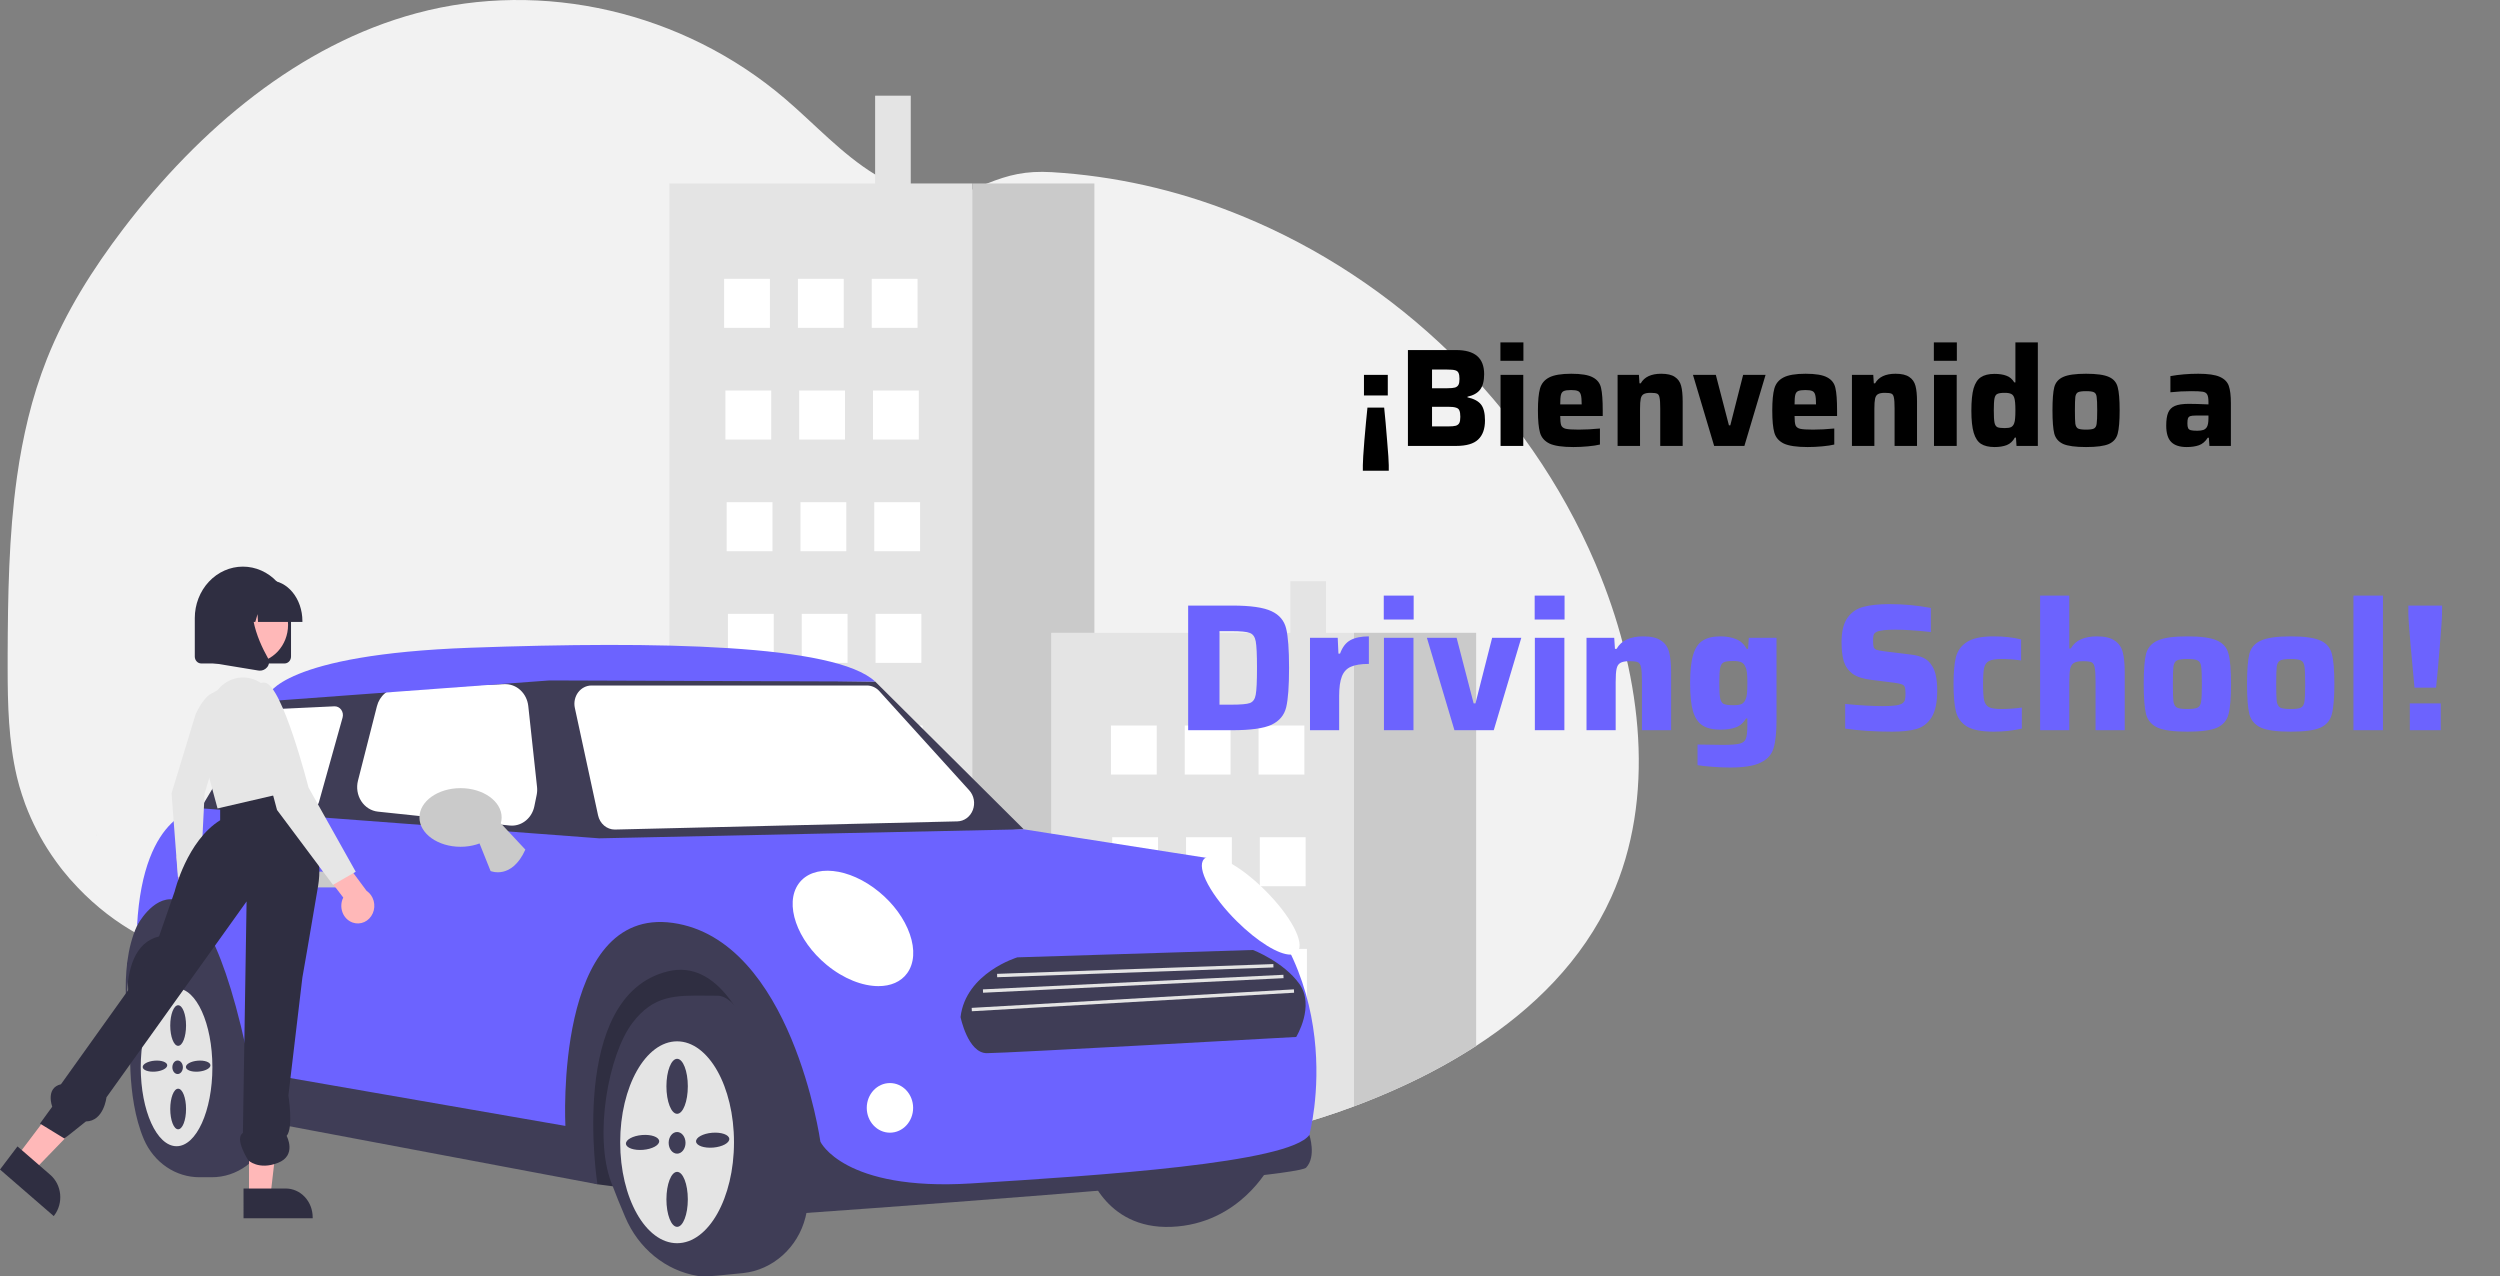<svg width="897" height="458" viewBox="0 0 897 458" fill="none" xmlns="http://www.w3.org/2000/svg">
<rect x="0" y="0" width="897" height="458" fill="#808080" stroke="none"/>
<g clip-path="url(#clip0)">
<path d="M578.096 321.972C567.813 344.678 550.009 362.051 529.64 375.271C521.285 380.648 512.598 385.408 503.638 389.519C497.776 392.235 491.834 394.714 485.812 396.955C455.941 408.118 424.334 413.574 392.672 413.592C387.498 413.598 382.324 413.456 377.15 413.165C375.665 413.084 374.181 412.99 372.696 412.885C364.875 412.33 357.079 411.44 349.309 410.215C349.156 410.192 348.998 410.169 348.845 410.139C332.591 407.571 316.567 403.551 300.94 398.123C297.911 397.072 294.9 395.968 291.907 394.811C291.1 394.507 290.292 394.186 289.489 393.871C286.116 392.533 282.769 391.129 279.447 389.659C276.652 388.426 273.874 387.147 271.112 385.821C268.394 384.506 265.695 383.149 263.013 381.749C258.625 379.448 254.284 377.035 249.99 374.511C246.677 372.549 243.408 370.512 240.182 368.401C232.183 363.172 224.442 357.501 216.991 351.414C214.361 349.264 211.766 347.06 209.208 344.801C207.434 343.235 205.677 341.635 203.892 340.081C200.126 336.804 196.251 333.69 191.928 331.359C190.624 330.656 189.287 330.024 187.922 329.466C182.822 327.447 177.448 326.328 172.012 326.154C162.739 325.763 153.166 327.609 144.198 330.343C139.936 331.634 135.722 333.118 131.509 334.636C129.778 335.261 128.05 335.888 126.323 336.517C122.754 337.82 119.185 339.094 115.582 340.256C114.382 340.642 113.181 341.021 111.974 341.378C107.159 342.862 102.251 343.978 97.287 344.719C86.203 346.227 74.945 345.178 64.272 341.64L63.361 341.337C61.832 340.823 60.321 340.262 58.814 339.648L57.903 339.275C56.451 338.673 55.026 338.028 53.629 337.341L52.718 336.897C51.375 336.225 50.059 335.524 48.766 334.782C48.657 334.724 48.553 334.666 48.444 334.601C47.942 334.321 47.445 334.017 46.954 333.731C39.029 328.984 31.823 322.979 25.581 315.92C25.401 315.727 25.231 315.528 25.035 315.336C24.167 314.331 23.315 313.309 22.491 312.263C22.186 311.877 21.88 311.492 21.58 311.095C20.603 309.815 19.659 308.509 18.747 307.175C18.611 306.982 18.48 306.783 18.349 306.591C14.622 301.069 11.53 295.087 9.141 288.774C9.065 288.581 8.994 288.382 8.928 288.19C8.202 286.186 7.538 284.147 6.936 282.073C6.69 281.209 6.456 280.321 6.248 279.456C6.177 279.199 6.112 278.936 6.052 278.679C3.067 265.991 2.744 252.795 2.744 239.675V235.089C2.832 213.866 3.137 192.282 6.063 171.351C6.074 171.206 6.094 171.061 6.123 170.919C7.105 163.873 8.437 156.888 10.113 149.994C11.872 142.762 14.117 135.675 16.831 128.789C23.561 111.848 33.347 96.432 44.214 82.143C71.558 46.211 107.455 16.004 149.471 4.736C194.745 -7.432 245.062 4.228 281.581 35.346C292.349 44.517 302.059 55.324 313.996 62.603C314.4 62.854 314.809 63.1 315.224 63.339C316.801 64.256 318.413 65.09 320.059 65.839C322.241 66.837 324.486 67.666 326.778 68.322C334.032 70.407 341.613 70.594 348.845 68.007C349.434 67.79 350.024 67.563 350.608 67.311C351.846 66.786 353.031 66.295 354.171 65.839C361.955 62.737 367.948 61.23 377.406 61.774C399.869 63.128 422.013 68.088 443.098 76.489C443.95 76.822 444.801 77.166 445.647 77.511C500.614 100.03 547.875 144.748 572.425 202.212C573.079 203.731 573.711 205.262 574.318 206.804C588.962 243.384 594.246 286.303 578.096 321.972Z" fill="#F2F2F2"/>
<path d="M34.717 299.452V299.686L34.635 299.792L34.717 299.452Z" fill="#CACACA"/>
<path d="M131.509 334.636C129.778 335.261 128.05 335.888 126.323 336.517V334.636H131.509Z" fill="white"/>
<path d="M326.778 34.33H313.995V68.535H326.778V34.33Z" fill="#E4E4E4"/>
<path d="M348.845 65.839V410.139C332.591 407.571 316.567 403.551 300.94 398.123C297.911 397.072 294.9 395.968 291.907 394.811C291.1 394.507 290.292 394.186 289.489 393.87C286.116 392.533 282.769 391.129 279.447 389.659C276.652 388.426 273.874 387.147 271.112 385.821C268.394 384.506 265.695 383.149 263.013 381.749C258.625 379.447 254.284 377.035 249.99 374.511C246.677 372.548 243.408 370.512 240.182 368.401V65.839H348.845Z" fill="#E4E4E4"/>
<path d="M392.672 65.839V413.592C387.498 413.598 382.324 413.456 377.15 413.165C375.665 413.084 374.181 412.99 372.696 412.885C364.875 412.33 357.079 411.44 349.309 410.215C349.156 410.192 348.998 410.169 348.845 410.139V65.839H392.672Z" fill="#CACACA"/>
<path d="M276.251 100.044H259.815V117.635H276.251V100.044Z" fill="white"/>
<path d="M302.731 100.044H286.295V117.635H302.731V100.044Z" fill="white"/>
<path d="M329.211 100.044H312.775V117.635H329.211V100.044Z" fill="white"/>
<path d="M276.707 140.113H260.271V157.705H276.707V140.113Z" fill="white"/>
<path d="M303.188 140.113H286.752V157.705H303.188V140.113Z" fill="white"/>
<path d="M329.668 140.113H313.232V157.705H329.668V140.113Z" fill="white"/>
<path d="M277.164 180.182H260.728V197.774H277.164V180.182Z" fill="white"/>
<path d="M303.644 180.182H287.208V197.774H303.644V180.182Z" fill="white"/>
<path d="M330.124 180.182H313.688V197.774H330.124V180.182Z" fill="white"/>
<path d="M277.621 220.252H261.184V237.843H277.621V220.252Z" fill="white"/>
<path d="M304.101 220.252H287.665V237.843H304.101V220.252Z" fill="white"/>
<path d="M330.581 220.252H314.145V237.843H330.581V220.252Z" fill="white"/>
<path d="M278.077 260.321H261.641V277.913H278.077V260.321Z" fill="white"/>
<path d="M304.557 260.321H288.121V277.913H304.557V260.321Z" fill="white"/>
<path d="M331.038 260.321H314.602V277.913H331.038V260.321Z" fill="white"/>
<path d="M278.534 300.391H262.098V317.982H278.534V300.391Z" fill="white"/>
<path d="M305.014 300.391H288.578V317.982H305.014V300.391Z" fill="white"/>
<path d="M331.494 300.391H315.058V317.982H331.494V300.391Z" fill="white"/>
<path d="M278.99 340.46H262.554V358.051H278.99V340.46Z" fill="white"/>
<path d="M305.47 340.46H289.034V358.051H305.47V340.46Z" fill="white"/>
<path d="M331.951 340.46H315.515V358.051H331.951V340.46Z" fill="white"/>
<path d="M279.447 380.528V389.659C276.652 388.426 273.874 387.147 271.112 385.821C268.394 384.506 265.695 383.149 263.013 381.749V380.528H279.447Z" fill="white"/>
<path d="M305.929 380.528V398.123H300.94C297.911 397.072 294.9 395.968 291.907 394.811C291.1 394.507 290.292 394.186 289.489 393.871V380.528L305.929 380.528Z" fill="white"/>
<path d="M332.407 380.529H315.971V398.121H332.407V380.529Z" fill="white"/>
<path d="M475.766 208.524H462.982V228.797H475.766V208.524Z" fill="#E4E4E4"/>
<path d="M485.812 227.057V396.955C455.941 408.118 424.334 413.574 392.672 413.592C387.498 413.598 382.324 413.456 377.15 413.165V227.057H485.812Z" fill="#E4E4E4"/>
<path d="M529.64 227.057V375.271C521.285 380.648 512.598 385.408 503.638 389.518C497.776 392.235 491.834 394.714 485.812 396.955V227.057H529.64Z" fill="#CACACA"/>
<path d="M415.044 260.321H398.608V277.913H415.044V260.321Z" fill="white"/>
<path d="M441.524 260.321H425.088V277.913H441.524V260.321Z" fill="white"/>
<path d="M468.005 260.321H451.569V277.913H468.005V260.321Z" fill="white"/>
<path d="M415.501 300.391H399.065V317.982H415.501V300.391Z" fill="white"/>
<path d="M441.981 300.391H425.545V317.982H441.981V300.391Z" fill="white"/>
<path d="M468.461 300.391H452.025V317.982H468.461V300.391Z" fill="white"/>
<path d="M415.957 340.46H399.521V358.051H415.957V340.46Z" fill="white"/>
<path d="M442.437 340.46H426.001V358.051H442.437V340.46Z" fill="white"/>
<path d="M468.918 340.46H452.482V358.051H468.918V340.46Z" fill="white"/>
<path d="M416.414 380.529H399.978V398.121H416.414V380.529Z" fill="white"/>
<path d="M442.894 380.529H426.458V398.121H442.894V380.529Z" fill="white"/>
<path d="M469.374 380.529H452.938V398.121H469.374V380.529Z" fill="white"/>
<path d="M390.012 418.951C390.012 418.951 395.859 441.207 420.346 440.195C444.833 439.183 455.419 418.546 455.419 418.546L390.012 418.951Z" fill="#3F3D56"/>
<path d="M52.577 332.152L45.581 345.866L46.717 371.606L214.362 424.921L287.364 434.53L273.092 341.349L223.15 331.884L148.231 334.175L84.714 321.631L52.577 332.152Z" fill="#2F2E41"/>
<path d="M75.914 422.39H71.587C67.403 422.406 63.303 421.14 59.77 418.741C56.237 416.342 53.42 412.911 51.652 408.853C44.98 393.264 46.956 371.708 46.986 371.4C48.498 352.768 58.038 340.612 70.728 341.164C84.737 341.769 96.683 393.63 97.185 395.838C98.017 399.56 97.798 403.464 96.556 407.053C95.01 411.573 92.197 415.472 88.503 418.218C84.808 420.963 80.412 422.42 75.914 422.39Z" fill="#3F3D56"/>
<path d="M252.391 458C251.651 457.981 250.913 457.905 250.183 457.772C244.583 456.827 239.29 454.409 234.779 450.734C230.269 447.059 226.682 442.242 224.341 436.716C222.586 432.632 220.898 428.451 219.323 424.287C213.001 407.568 218.301 378.34 226.914 367.027C234.515 357.042 242.166 357.121 253.748 357.238C254.937 357.25 256.169 357.262 257.447 357.265C270.307 357.287 283.902 407.918 288.369 424.555C288.725 425.879 289.019 426.974 289.246 427.796C289.946 430.324 289.863 433.348 288.999 436.783C286.273 447.62 277.29 455.657 266.645 456.782C258.999 457.59 254.204 458 252.391 458Z" fill="#3F3D56"/>
<path d="M46.717 371.606C46.717 371.606 41.802 348.136 49.174 332.152L56.605 312.931L84.684 340.852L91.096 384.542L200.973 402.36C200.973 402.36 194.167 330.736 236.89 327.903C279.613 325.071 299.885 402.36 299.885 402.36L321.202 418.951L469.786 407.216C469.786 407.216 472.409 414.904 468.64 418.951C464.871 422.997 284.528 435.542 284.528 435.542C284.528 435.542 275.454 339.638 239.537 348.541C203.619 357.443 214.362 424.921 214.362 424.921L86.037 400.741C86.037 400.741 81.878 335.592 60.706 335.592C39.533 335.592 46.717 371.606 46.717 371.606Z" fill="#3F3D56"/>
<path d="M72.037 290.013L96.245 249.4L199.461 242.926L314.018 244.544L367.327 297.554L202.485 307.67L69.779 299.982L72.037 290.013Z" fill="#3F3D56"/>
<path d="M72.038 290.013C72.038 290.013 51.443 290.472 49.174 332.152C49.174 332.152 71.103 289.663 90.007 384.353L202.863 403.978C202.863 403.978 198.704 325.071 241.427 331.14C284.15 337.21 294.358 409.644 294.358 409.644C294.358 409.644 302.676 427.448 348.423 424.616C394.171 421.783 462.603 417.332 469.786 407.216C469.786 407.216 486.422 346.922 434.625 308.075L367.327 297.554L214.962 300.791L72.038 290.013Z" fill="#6C63FF"/>
<path d="M123.656 318.394H110.801C110.453 318.395 110.107 318.323 109.785 318.181C109.463 318.04 109.17 317.831 108.923 317.568C108.676 317.305 108.48 316.992 108.347 316.648C108.213 316.303 108.144 315.934 108.144 315.561C108.144 315.188 108.213 314.819 108.347 314.475C108.48 314.13 108.676 313.818 108.923 313.554C109.17 313.291 109.463 313.083 109.785 312.941C110.107 312.799 110.453 312.727 110.801 312.729H123.656C124.356 312.731 125.026 313.031 125.521 313.562C126.015 314.093 126.292 314.812 126.292 315.561C126.292 316.311 126.015 317.029 125.521 317.56C125.026 318.091 124.356 318.391 123.656 318.394Z" fill="#CACACA"/>
<path d="M319.311 406.406C323.905 406.406 327.629 402.421 327.629 397.504C327.629 392.587 323.905 388.602 319.311 388.602C314.717 388.602 310.993 392.587 310.993 397.504C310.993 402.421 314.717 406.406 319.311 406.406Z" fill="white"/>
<path d="M315.19 353.821C309.496 353.821 302.697 351.219 296.612 346.202C285.874 337.349 281.362 324.276 286.555 317.061C291.748 309.846 304.709 311.18 315.447 320.033C320.636 324.312 324.543 329.689 326.448 335.175C328.365 340.693 328.029 345.665 325.503 349.174C323.253 352.3 319.544 353.821 315.19 353.821Z" fill="white"/>
<path d="M462.999 342.518C458.809 342.518 451.284 337.977 443.833 330.609C439.367 326.192 435.667 321.458 433.414 317.278C431.127 313.033 430.606 309.839 431.947 308.285C433.289 306.731 436.305 307.035 440.44 309.14C444.51 311.214 449.212 314.787 453.678 319.204C463.103 328.525 468.324 338.331 465.564 341.529C465.225 341.877 464.822 342.145 464.38 342.315C463.938 342.486 463.467 342.555 462.999 342.518Z" fill="white"/>
<path d="M111.629 290.004C111.539 290.004 111.449 290 111.358 289.991L84.02 287.27C83.521 287.221 83.042 287.036 82.629 286.732C82.216 286.429 81.882 286.018 81.659 285.538C81.436 285.058 81.331 284.524 81.354 283.989C81.378 283.453 81.529 282.933 81.793 282.477L97.209 255.875C97.461 255.44 97.809 255.077 98.222 254.818C98.635 254.559 99.1 254.412 99.579 254.39L119.969 253.427C120.438 253.405 120.905 253.503 121.331 253.714C121.757 253.924 122.13 254.241 122.418 254.637C122.707 255.033 122.902 255.497 122.989 255.991C123.076 256.484 123.05 256.993 122.916 257.474L114.448 287.759C114.265 288.407 113.892 288.975 113.385 289.38C112.877 289.784 112.262 290.003 111.629 290.004Z" fill="white"/>
<path d="M183.671 296.237C183.401 296.237 183.129 296.223 182.856 296.195L135.593 291.215C134.399 291.089 133.244 290.686 132.21 290.033C131.176 289.381 130.288 288.495 129.607 287.437C128.926 286.379 128.468 285.175 128.267 283.908C128.066 282.642 128.125 281.343 128.44 280.104L135.24 253.402C135.697 251.58 136.69 249.964 138.072 248.793C139.454 247.621 141.151 246.957 142.913 246.898L181.056 245.472C183.125 245.406 185.143 246.171 186.713 247.616C188.283 249.06 189.291 251.081 189.54 253.281L192.688 282.342C192.793 283.311 192.747 284.293 192.552 285.246L191.725 289.293C191.323 291.259 190.305 293.02 188.84 294.283C187.375 295.545 185.552 296.235 183.671 296.237Z" fill="white"/>
<path d="M220.557 297.642C219.174 297.638 217.833 297.134 216.75 296.213C215.667 295.291 214.906 294.006 214.59 292.565L206.252 253.992C206.044 253.031 206.042 252.033 206.245 251.071C206.448 250.109 206.851 249.208 207.425 248.436C207.998 247.664 208.727 247.04 209.557 246.612C210.387 246.183 211.297 245.96 212.219 245.96H311.091C311.911 245.962 312.722 246.139 313.477 246.481C314.232 246.823 314.915 247.323 315.487 247.951L347.782 283.589C348.611 284.504 349.174 285.659 349.399 286.911C349.625 288.164 349.504 289.459 349.052 290.639C348.6 291.819 347.836 292.833 346.854 293.555C345.872 294.277 344.714 294.677 343.523 294.706L220.693 297.641C220.648 297.642 220.602 297.642 220.557 297.642Z" fill="white"/>
<path d="M95.401 250.816L96.245 249.4C96.245 249.4 101.16 234.832 168.836 232.404C236.512 229.976 299.651 231.19 314.018 244.544L197.192 244.139L98.513 251.423L95.401 250.816Z" fill="#6C63FF"/>
<path d="M63.352 354.61C56.253 354.61 50.498 367.292 50.498 382.936C50.498 398.58 56.253 411.262 63.352 411.262C70.452 411.262 76.207 398.58 76.207 382.936C76.207 367.292 70.452 354.61 63.352 354.61ZM63.919 360.68C65.485 360.68 66.755 363.941 66.755 367.964C66.755 371.987 65.485 375.248 63.919 375.248C62.353 375.248 61.084 371.987 61.084 367.964C61.084 363.941 62.353 360.68 63.919 360.68ZM65.621 382.936C65.621 384.277 64.774 385.364 63.73 385.364C62.686 385.364 61.84 384.277 61.84 382.936C61.84 381.595 62.686 380.508 63.73 380.508C64.774 380.508 65.621 381.595 65.621 382.936V382.936ZM55.743 384.495C53.312 384.696 51.278 383.98 51.2 382.896C51.122 381.812 53.029 380.77 55.46 380.569C57.891 380.368 59.925 381.084 60.003 382.168C60.081 383.252 58.174 384.294 55.743 384.495L55.743 384.495ZM63.919 405.192C62.353 405.192 61.084 401.931 61.084 397.909C61.084 393.886 62.353 390.625 63.919 390.625C65.485 390.625 66.755 393.886 66.755 397.909C66.755 401.931 65.485 405.192 63.919 405.192H63.919ZM71.245 384.495C68.814 384.696 66.779 383.98 66.701 382.896C66.623 381.812 68.53 380.77 70.961 380.569C73.392 380.368 75.426 381.084 75.504 382.168C75.583 383.252 73.676 384.294 71.245 384.495L71.245 384.495Z" fill="#E4E4E4"/>
<path d="M242.939 373.629C231.664 373.629 222.523 389.844 222.523 409.846C222.523 429.848 231.664 446.063 242.939 446.063C254.215 446.063 263.356 429.848 263.356 409.846C263.356 389.844 254.215 373.629 242.939 373.629ZM230.742 412.564C227.45 412.836 224.694 411.866 224.588 410.398C224.482 408.929 227.066 407.518 230.359 407.246C233.651 406.974 236.407 407.943 236.513 409.412C236.619 410.88 234.035 412.291 230.742 412.564ZM242.951 440.195C240.83 440.195 239.111 435.778 239.111 430.329C239.111 424.88 240.83 420.463 242.951 420.463C245.073 420.463 246.792 424.88 246.792 430.329C246.792 435.778 245.073 440.195 242.951 440.195ZM239.915 410.048C239.915 407.903 241.269 406.164 242.939 406.164C244.61 406.164 245.964 407.903 245.964 410.048C245.964 412.194 244.61 413.933 242.939 413.933C241.269 413.933 239.915 412.194 239.915 410.048ZM242.951 399.634C240.83 399.634 239.111 395.217 239.111 389.768C239.111 384.319 240.83 379.901 242.951 379.901C245.073 379.901 246.792 384.319 246.792 389.768C246.792 395.217 245.073 399.634 242.951 399.634ZM255.898 411.754C252.606 412.027 249.85 411.057 249.744 409.588C249.638 408.12 252.222 406.709 255.515 406.437C258.807 406.164 261.563 407.134 261.669 408.602C261.775 410.071 259.191 411.482 255.898 411.754Z" fill="#E4E4E4"/>
<path d="M171.483 301.196L176.02 312.526C176.02 312.526 183.581 315.763 188.496 304.838L178.537 294.178L171.483 301.196Z" fill="#CACACA"/>
<path d="M165.244 303.826C157.114 303.826 150.499 299.107 150.499 293.305C150.499 287.504 157.114 282.784 165.244 282.784C173.375 282.784 179.989 287.504 179.989 293.305C179.989 299.107 173.375 303.826 165.244 303.826Z" fill="#CACACA"/>
<path d="M449.561 340.852L365.03 343.497C365.03 343.497 346.53 349.051 344.642 364.919C344.642 364.919 347.285 377.878 354.081 377.878C360.877 377.878 465.077 372.06 465.077 372.06C465.077 372.06 471.873 360.952 466.21 353.018C460.546 345.084 449.561 340.852 449.561 340.852Z" fill="#3F3D56"/>
<path d="M456.879 345.908L357.748 349.416L357.786 350.629L456.916 347.121L456.879 345.908Z" fill="#E4E4E4"/>
<path d="M460.485 349.754L352.671 354.982L352.722 356.195L460.536 350.967L460.485 349.754Z" fill="#E4E4E4"/>
<path d="M464.258 354.979L348.639 361.624L348.7 362.836L464.319 356.191L464.258 354.979Z" fill="#E4E4E4"/>
<path d="M62.751 328.085C62.29 327.45 61.964 326.715 61.796 325.93C61.629 325.146 61.624 324.332 61.782 323.545C61.941 322.759 62.258 322.019 62.713 321.378C63.167 320.737 63.747 320.21 64.412 319.835L63.338 307.31L70.291 304.755L71.575 322.466C72.09 323.704 72.163 325.101 71.78 326.392C71.396 327.684 70.584 328.78 69.496 329.473C68.408 330.165 67.12 330.407 65.877 330.151C64.633 329.896 63.521 329.161 62.75 328.086L62.751 328.085Z" fill="#FFB8B8"/>
<path d="M70.215 256.197C70.215 256.197 74.986 245.481 79.225 249.248C83.465 253.015 73.413 284.704 73.413 284.704L71.885 315.468L63.827 314.606L61.549 284.637L70.215 256.197Z" fill="#E6E6E6"/>
<path d="M6.219 414.744L12.2 419.926L33.721 397.698L24.893 390.053L6.219 414.744Z" fill="#FFB8B8"/>
<path d="M6.274 411.332L18.052 421.536C20.043 423.261 21.312 425.761 21.58 428.488C21.848 431.214 21.093 433.942 19.482 436.073L19.285 436.334L0 419.628L6.274 411.332Z" fill="#2F2E41"/>
<path d="M89.342 429.129H97.037L100.696 397.359H89.34L89.342 429.129Z" fill="#FFB8B8"/>
<path d="M87.378 426.44H102.533C105.094 426.44 107.551 427.529 109.362 429.467C111.173 431.405 112.191 434.034 112.191 436.775V437.112H87.379L87.378 426.44Z" fill="#2F2E41"/>
<path d="M102.844 280.2C102.844 280.2 117.28 299.008 114.142 317.82C111.004 336.633 108.493 350.739 108.493 350.739L103.474 393.06C103.474 393.06 105.357 404.588 102.846 407.557C102.846 407.557 106.612 414.558 99.708 417.245C92.804 419.932 89.076 416.318 89.076 416.318C89.076 416.318 84.014 408.513 87.152 406.501L88.475 323.437L38.194 393.732C38.194 393.732 37.27 402.281 30.828 402.374L23.131 408.512L14.343 403.136L18.737 397.09C18.737 397.09 16.226 390.372 21.875 389.028L54.514 343.348L62.674 319.835C62.674 319.835 67.067 301.697 78.993 294.307V286.445L102.844 280.2Z" fill="#2F2E41"/>
<path d="M78.052 247.618C79.952 245.214 82.612 243.643 85.525 243.202C88.439 242.762 91.401 243.484 93.849 245.231L94.371 245.603C99.942 252.356 103.687 260.608 105.201 269.469L107.551 283.224L78.051 290.063L71.135 264.535C70.257 261.295 70.469 257.828 71.732 254.737C72.996 251.646 75.232 249.127 78.051 247.619L78.052 247.618Z" fill="#E6E6E6"/>
<path d="M126.519 331.01C125.701 330.723 124.951 330.249 124.323 329.619C123.695 328.99 123.204 328.22 122.884 327.365C122.564 326.511 122.423 325.591 122.471 324.672C122.519 323.752 122.754 322.855 123.161 322.044L114.651 310.897L119.719 303.709L131.53 319.632C132.758 320.454 133.662 321.73 134.07 323.217C134.478 324.705 134.363 326.301 133.745 327.703C133.127 329.105 132.051 330.216 130.719 330.826C129.387 331.435 127.892 331.5 126.518 331.01H126.519Z" fill="#FFB8B8"/>
<path d="M90.604 257.695C90.604 257.695 88.721 244.259 94.998 244.931C101.275 245.603 110.69 282.551 110.69 282.551L127.637 312.782L119.477 317.484L99.392 290.613L90.604 257.695Z" fill="#E6E6E6"/>
<path d="M102.099 238.052H72.21C71.595 238.052 71.005 237.79 70.571 237.325C70.136 236.859 69.891 236.229 69.891 235.571V221.782C69.891 216.881 71.71 212.182 74.947 208.716C78.185 205.251 82.576 203.305 87.154 203.305C91.733 203.305 96.124 205.251 99.361 208.716C102.599 212.182 104.418 216.881 104.418 221.782V235.571C104.417 236.229 104.172 236.859 103.738 237.325C103.303 237.79 102.714 238.052 102.099 238.052Z" fill="#2F2E41"/>
<path d="M90.702 237.731C97.692 237.731 103.359 231.666 103.359 224.185C103.359 216.703 97.692 210.638 90.702 210.638C83.712 210.638 78.045 216.703 78.045 224.185C78.045 231.666 83.712 237.731 90.702 237.731Z" fill="#FFB8B8"/>
<path d="M108.502 223.161H92.573L92.409 220.352L91.593 223.161H89.14L88.817 217.594L87.198 223.161H82.452V222.885C82.452 214.825 87.792 208.269 94.356 208.269H96.602C103.165 208.269 108.506 214.825 108.506 222.885L108.502 223.161Z" fill="#2F2E41"/>
<path d="M93.233 240.627C93.038 240.626 92.844 240.61 92.651 240.579L73.692 237.453V216.317C73.692 214.158 74.493 212.088 75.92 210.561C77.346 209.034 79.281 208.177 81.298 208.177H94.563L94.047 208.74C86.858 216.572 92.275 229.276 96.143 236.152C96.426 236.646 96.555 237.225 96.508 237.803C96.462 238.381 96.243 238.927 95.885 239.362C95.556 239.767 95.148 240.09 94.69 240.309C94.232 240.528 93.735 240.637 93.234 240.628L93.233 240.627Z" fill="#2F2E41"/>
</g>
<path d="M489.389 141.9V134.5H497.939V141.9H489.389ZM488.989 166.9C488.989 165.6 489.172 162.633 489.539 158C489.939 153.333 490.306 149.417 490.639 146.25H496.639C496.972 149.417 497.322 153.333 497.689 158C498.089 162.633 498.289 165.6 498.289 166.9V168.9H488.989V166.9ZM505.163 125.6H522.463C525.829 125.6 528.346 126.317 530.013 127.75C531.679 129.183 532.513 131.35 532.513 134.25C532.513 136.683 532.029 138.533 531.063 139.8C530.129 141.033 528.613 141.883 526.513 142.35V142.55C528.779 143.05 530.396 143.9 531.363 145.1C532.329 146.3 532.813 148.217 532.813 150.85C532.813 153.883 531.996 156.167 530.363 157.7C528.763 159.233 526.113 160 522.413 160H505.163V125.6ZM519.313 139.3C520.546 139.3 521.463 139.217 522.063 139.05C522.663 138.85 523.079 138.517 523.313 138.05C523.546 137.583 523.663 136.883 523.663 135.95C523.663 134.983 523.546 134.267 523.313 133.8C523.113 133.333 522.713 133.017 522.113 132.85C521.546 132.683 520.613 132.6 519.313 132.6H513.813V139.3H519.313ZM519.563 153C520.829 153 521.763 152.917 522.363 152.75C522.963 152.55 523.379 152.217 523.613 151.75C523.846 151.283 523.963 150.55 523.963 149.55C523.963 148.517 523.846 147.75 523.613 147.25C523.413 146.75 522.996 146.417 522.363 146.25C521.763 146.05 520.829 145.95 519.563 145.95H513.813V153H519.563ZM538.351 129.45V122.85H546.601V129.45H538.351ZM538.401 160V134.5H546.551V160H538.401ZM575.058 149.25H559.808C559.808 150.85 559.925 151.967 560.158 152.6C560.425 153.233 560.975 153.65 561.808 153.85C562.675 154.05 564.208 154.15 566.408 154.15C568.775 154.15 571.325 154.017 574.058 153.75V159.5C572.992 159.767 571.558 159.983 569.758 160.15C567.992 160.317 566.242 160.4 564.508 160.4C560.608 160.4 557.758 159.983 555.958 159.15C554.192 158.283 553.058 156.983 552.558 155.25C552.058 153.517 551.808 150.867 551.808 147.3C551.808 143.8 552.058 141.167 552.558 139.4C553.058 137.633 554.142 136.317 555.808 135.45C557.508 134.55 560.158 134.1 563.758 134.1C567.358 134.1 569.942 134.533 571.508 135.4C573.108 136.233 574.092 137.5 574.458 139.2C574.858 140.867 575.058 143.567 575.058 147.3V149.25ZM563.708 139.95C562.508 139.95 561.642 140.067 561.108 140.3C560.575 140.533 560.225 141 560.058 141.7C559.892 142.367 559.808 143.5 559.808 145.1H567.508C567.508 143.5 567.408 142.35 567.208 141.65C567.008 140.95 566.658 140.5 566.158 140.3C565.658 140.067 564.842 139.95 563.708 139.95ZM595.693 146.55C595.693 144.683 595.609 143.383 595.443 142.65C595.309 141.917 595.026 141.45 594.593 141.25C594.159 141.05 593.359 140.95 592.193 140.95C591.059 140.95 590.226 141.117 589.693 141.45C589.193 141.75 588.859 142.283 588.693 143.05C588.526 143.817 588.443 145.033 588.443 146.7V160H580.393V134.5H588.043L588.243 137.55H588.693C589.993 135.25 592.443 134.1 596.043 134.1C598.209 134.1 599.843 134.483 600.943 135.25C602.076 135.983 602.826 137.05 603.193 138.45C603.559 139.817 603.743 141.683 603.743 144.05V160H595.693V146.55ZM615.036 160L607.436 134.5H615.636L620.336 152.6H620.836L625.436 134.5H633.486L625.886 160H615.036ZM659.14 149.25H643.89C643.89 150.85 644.007 151.967 644.24 152.6C644.507 153.233 645.057 153.65 645.89 153.85C646.757 154.05 648.29 154.15 650.49 154.15C652.857 154.15 655.407 154.017 658.14 153.75V159.5C657.074 159.767 655.64 159.983 653.84 160.15C652.074 160.317 650.324 160.4 648.59 160.4C644.69 160.4 641.84 159.983 640.04 159.15C638.274 158.283 637.14 156.983 636.64 155.25C636.14 153.517 635.89 150.867 635.89 147.3C635.89 143.8 636.14 141.167 636.64 139.4C637.14 137.633 638.224 136.317 639.89 135.45C641.59 134.55 644.24 134.1 647.84 134.1C651.44 134.1 654.024 134.533 655.59 135.4C657.19 136.233 658.174 137.5 658.54 139.2C658.94 140.867 659.14 143.567 659.14 147.3V149.25ZM647.79 139.95C646.59 139.95 645.724 140.067 645.19 140.3C644.657 140.533 644.307 141 644.14 141.7C643.974 142.367 643.89 143.5 643.89 145.1H651.59C651.59 143.5 651.49 142.35 651.29 141.65C651.09 140.95 650.74 140.5 650.24 140.3C649.74 140.067 648.924 139.95 647.79 139.95ZM679.775 146.55C679.775 144.683 679.691 143.383 679.525 142.65C679.391 141.917 679.108 141.45 678.675 141.25C678.241 141.05 677.441 140.95 676.275 140.95C675.141 140.95 674.308 141.117 673.775 141.45C673.275 141.75 672.941 142.283 672.775 143.05C672.608 143.817 672.525 145.033 672.525 146.7V160H664.475V134.5H672.125L672.325 137.55H672.775C674.075 135.25 676.525 134.1 680.125 134.1C682.291 134.1 683.925 134.483 685.025 135.25C686.158 135.983 686.908 137.05 687.275 138.45C687.641 139.817 687.825 141.683 687.825 144.05V160H679.775V146.55ZM693.868 129.45V122.85H702.118V129.45H693.868ZM693.918 160V134.5H702.068V160H693.918ZM715.676 160.4C713.609 160.4 711.976 160.017 710.776 159.25C709.609 158.483 708.743 157.167 708.176 155.3C707.609 153.4 707.326 150.75 707.326 147.35C707.326 143.917 707.593 141.25 708.126 139.35C708.693 137.45 709.559 136.117 710.726 135.35C711.926 134.55 713.559 134.15 715.626 134.15C717.326 134.15 718.743 134.367 719.876 134.8C721.043 135.2 721.993 136 722.726 137.2H723.126V122.85H731.176V160H723.526L723.326 157H722.926C722.226 158.3 721.259 159.2 720.026 159.7C718.793 160.167 717.343 160.4 715.676 160.4ZM719.276 153.6C720.309 153.6 721.076 153.483 721.576 153.25C722.076 152.983 722.443 152.533 722.676 151.9C722.876 151.367 722.993 150.75 723.026 150.05C723.093 149.35 723.126 148.417 723.126 147.25C723.126 145.05 722.993 143.55 722.726 142.75C722.493 142.05 722.126 141.583 721.626 141.35C721.126 141.083 720.343 140.95 719.276 140.95C718.009 140.95 717.126 141.083 716.626 141.35C716.126 141.583 715.793 142.117 715.626 142.95C715.459 143.75 715.376 145.183 715.376 147.25C715.376 149.35 715.459 150.817 715.626 151.65C715.793 152.45 716.126 152.983 716.626 153.25C717.126 153.483 718.009 153.6 719.276 153.6ZM748.478 160.4C744.678 160.4 741.944 160.033 740.278 159.3C738.611 158.533 737.544 157.3 737.078 155.6C736.644 153.867 736.428 151.083 736.428 147.25C736.428 143.383 736.644 140.6 737.078 138.9C737.544 137.2 738.611 135.983 740.278 135.25C741.944 134.483 744.678 134.1 748.478 134.1C752.278 134.1 755.011 134.483 756.678 135.25C758.344 135.983 759.394 137.2 759.828 138.9C760.294 140.6 760.528 143.383 760.528 147.25C760.528 151.083 760.294 153.867 759.828 155.6C759.394 157.3 758.344 158.533 756.678 159.3C755.011 160.033 752.278 160.4 748.478 160.4ZM748.478 154.15C749.878 154.15 750.828 154.017 751.328 153.75C751.861 153.45 752.178 152.883 752.278 152.05C752.411 151.217 752.478 149.617 752.478 147.25C752.478 144.85 752.411 143.233 752.278 142.4C752.178 141.567 751.861 141.017 751.328 140.75C750.828 140.483 749.878 140.35 748.478 140.35C747.078 140.35 746.111 140.483 745.578 140.75C745.078 141.017 744.761 141.567 744.628 142.4C744.528 143.233 744.478 144.85 744.478 147.25C744.478 149.617 744.528 151.217 744.628 152.05C744.761 152.883 745.078 153.45 745.578 153.75C746.111 154.017 747.078 154.15 748.478 154.15ZM784.591 160.4C782.091 160.4 780.241 159.8 779.041 158.6C777.841 157.4 777.241 155.433 777.241 152.7C777.241 150.7 777.474 149.15 777.941 148.05C778.407 146.95 779.207 146.15 780.341 145.65C781.507 145.15 783.174 144.9 785.341 144.9C786.974 144.9 789.324 144.967 792.391 145.1V144.2C792.391 142.933 792.241 142.05 791.941 141.55C791.674 141.017 791.141 140.683 790.341 140.55C789.574 140.417 788.191 140.35 786.191 140.35C783.691 140.35 781.207 140.483 778.741 140.75V134.95C781.874 134.383 785.207 134.1 788.741 134.1C792.241 134.1 794.807 134.467 796.441 135.2C798.107 135.933 799.191 137.017 799.691 138.45C800.191 139.883 800.441 141.95 800.441 144.65V160H792.741L792.541 157.05H792.141C791.274 158.417 790.224 159.317 788.991 159.75C787.757 160.183 786.291 160.4 784.591 160.4ZM788.391 154.55C789.324 154.55 790.057 154.45 790.591 154.25C791.124 154.05 791.541 153.7 791.841 153.2C792.207 152.567 792.391 151.533 792.391 150.1V149.1H787.841C786.941 149.1 786.291 149.167 785.891 149.3C785.491 149.433 785.207 149.7 785.041 150.1C784.907 150.467 784.841 151.083 784.841 151.95C784.841 152.683 784.924 153.233 785.091 153.6C785.257 153.967 785.574 154.217 786.041 154.35C786.541 154.483 787.324 154.55 788.391 154.55Z" fill="black"/>
<path d="M426.309 217.28H442.104C448.691 217.28 453.392 217.952 456.209 219.295C459.026 220.595 460.781 222.675 461.474 225.535C462.167 228.352 462.514 233.053 462.514 239.64C462.514 246.227 462.167 250.95 461.474 253.81C460.781 256.627 459.026 258.707 456.209 260.05C453.392 261.35 448.691 262 442.104 262H426.309V217.28ZM441.844 252.835C445.181 252.835 447.391 252.64 448.474 252.25C449.601 251.817 450.294 250.82 450.554 249.26C450.857 247.657 451.009 244.45 451.009 239.64C451.009 234.873 450.857 231.688 450.554 230.085C450.251 228.482 449.536 227.485 448.409 227.095C447.326 226.662 445.137 226.445 441.844 226.445H437.554V252.835H441.844ZM470.026 228.85H479.971L480.231 234.505H480.816C481.639 232.208 482.874 230.605 484.521 229.695C486.168 228.785 488.378 228.33 491.151 228.33V238.21C488.334 238.21 486.168 238.557 484.651 239.25C483.178 239.9 482.116 241.048 481.466 242.695C480.816 244.342 480.491 246.682 480.491 249.715V262H470.026V228.85ZM496.494 222.285V213.705H507.219V222.285H496.494ZM496.559 262V228.85H507.154V262H496.559ZM521.854 262L511.974 228.85H522.634L528.744 252.38H529.394L535.374 228.85H545.839L535.959 262H521.854ZM550.64 222.285V213.705H561.365V222.285H550.64ZM550.705 262V228.85H561.3V262H550.705ZM589.13 244.515C589.13 242.088 589.022 240.398 588.805 239.445C588.632 238.492 588.263 237.885 587.7 237.625C587.137 237.365 586.097 237.235 584.58 237.235C583.107 237.235 582.023 237.452 581.33 237.885C580.68 238.275 580.247 238.968 580.03 239.965C579.813 240.962 579.705 242.543 579.705 244.71V262H569.24V228.85H579.185L579.445 232.815H580.03C581.72 229.825 584.905 228.33 589.585 228.33C592.402 228.33 594.525 228.828 595.955 229.825C597.428 230.778 598.403 232.165 598.88 233.985C599.357 235.762 599.595 238.188 599.595 241.265V262H589.13V244.515ZM620.776 275.39C618.74 275.39 616.616 275.303 614.406 275.13C612.196 274.957 610.42 274.762 609.076 274.545V267.135C612.63 267.222 615.641 267.265 618.111 267.265C621.058 267.265 623.095 267.113 624.221 266.81C625.391 266.507 626.128 265.9 626.431 264.99C626.778 264.08 626.951 262.477 626.951 260.18V257.775H626.496C625.586 259.335 624.373 260.397 622.856 260.96C621.34 261.523 619.498 261.805 617.331 261.805C614.601 261.805 612.456 261.307 610.896 260.31C609.336 259.313 608.188 257.623 607.451 255.24C606.758 252.857 606.411 249.477 606.411 245.1C606.411 240.723 606.78 237.322 607.516 234.895C608.253 232.468 609.401 230.778 610.961 229.825C612.521 228.828 614.645 228.33 617.331 228.33C619.411 228.33 621.253 228.655 622.856 229.305C624.503 229.955 625.781 231.125 626.691 232.815H627.211L627.471 228.85H637.416V258.23C637.416 262.693 637.07 266.073 636.376 268.37C635.726 270.667 634.21 272.4 631.826 273.57C629.486 274.783 625.803 275.39 620.776 275.39ZM621.946 253.03C623.203 253.03 624.156 252.9 624.806 252.64C625.456 252.337 625.933 251.817 626.236 251.08C626.54 250.473 626.735 249.737 626.821 248.87C626.908 247.96 626.951 246.703 626.951 245.1C626.951 243.54 626.908 242.327 626.821 241.46C626.735 240.55 626.54 239.813 626.236 239.25C625.933 238.47 625.456 237.928 624.806 237.625C624.156 237.322 623.203 237.17 621.946 237.17C620.3 237.17 619.151 237.322 618.501 237.625C617.851 237.928 617.418 238.6 617.201 239.64C616.985 240.68 616.876 242.5 616.876 245.1C616.876 247.7 616.985 249.52 617.201 250.56C617.418 251.6 617.851 252.272 618.501 252.575C619.151 252.878 620.3 253.03 621.946 253.03ZM678.885 262.52C672.559 262.52 666.947 262.152 662.05 261.415V252.575C667.337 253.095 671.8 253.355 675.44 253.355C677.564 253.355 679.189 253.268 680.315 253.095C681.442 252.922 682.244 252.64 682.72 252.25C683.154 251.903 683.414 251.492 683.5 251.015C683.63 250.495 683.695 249.78 683.695 248.87C683.695 247.787 683.609 247.007 683.435 246.53C683.262 246.053 682.915 245.728 682.395 245.555C681.875 245.338 680.965 245.143 679.665 244.97L671.41 243.93C668.464 243.583 666.21 242.847 664.65 241.72C663.134 240.55 662.094 239.055 661.53 237.235C661.01 235.415 660.75 233.14 660.75 230.41C660.75 226.553 661.465 223.628 662.895 221.635C664.325 219.642 666.232 218.342 668.615 217.735C671.042 217.085 674.119 216.76 677.845 216.76C680.575 216.76 683.067 216.868 685.32 217.085C687.617 217.302 690.109 217.648 692.795 218.125V226.77C687.639 226.207 683.414 225.925 680.12 225.925C676.654 225.925 674.4 226.185 673.36 226.705C672.797 226.965 672.429 227.333 672.255 227.81C672.125 228.287 672.06 228.958 672.06 229.825C672.06 230.908 672.125 231.688 672.255 232.165C672.429 232.598 672.754 232.923 673.23 233.14C673.75 233.313 674.639 233.487 675.895 233.66L685.385 234.83C687.292 235.047 688.852 235.437 690.065 236C691.322 236.563 692.362 237.517 693.185 238.86C694.442 240.723 695.07 243.692 695.07 247.765C695.07 252.012 694.399 255.218 693.055 257.385C691.712 259.508 689.914 260.895 687.66 261.545C685.407 262.195 682.482 262.52 678.885 262.52ZM725.433 261.415C722.183 262.152 718.825 262.52 715.358 262.52C710.981 262.52 707.753 261.892 705.673 260.635C703.636 259.335 702.336 257.537 701.773 255.24C701.21 252.943 700.928 249.672 700.928 245.425C700.928 241.308 701.21 238.102 701.773 235.805C702.38 233.465 703.701 231.645 705.738 230.345C707.818 229.002 711.003 228.33 715.293 228.33C719.02 228.33 722.313 228.698 725.173 229.435V236.975C722.833 236.628 720.471 236.455 718.088 236.455C716.051 236.455 714.578 236.693 713.668 237.17C712.801 237.603 712.216 238.405 711.913 239.575C711.653 240.745 711.523 242.695 711.523 245.425C711.523 248.155 711.653 250.127 711.913 251.34C712.216 252.51 712.801 253.312 713.668 253.745C714.578 254.178 716.073 254.395 718.153 254.395C720.45 254.395 722.876 254.222 725.433 253.875V261.415ZM751.884 244.515C751.884 242.088 751.775 240.398 751.559 239.445C751.385 238.492 751.017 237.885 750.454 237.625C749.89 237.365 748.85 237.235 747.334 237.235C745.86 237.235 744.777 237.452 744.084 237.885C743.434 238.275 743 238.968 742.784 239.965C742.567 240.962 742.459 242.543 742.459 244.71V262H731.994V213.705H742.459V232.685H742.979C743.889 231.125 745.124 230.02 746.684 229.37C748.287 228.677 750.172 228.33 752.339 228.33C755.155 228.33 757.279 228.828 758.709 229.825C760.182 230.778 761.157 232.165 761.634 233.985C762.11 235.762 762.349 238.188 762.349 241.265V262H751.884V244.515ZM784.83 262.52C779.89 262.52 776.337 262.043 774.17 261.09C772.004 260.093 770.617 258.49 770.01 256.28C769.447 254.027 769.165 250.408 769.165 245.425C769.165 240.398 769.447 236.78 770.01 234.57C770.617 232.36 772.004 230.778 774.17 229.825C776.337 228.828 779.89 228.33 784.83 228.33C789.77 228.33 793.324 228.828 795.49 229.825C797.657 230.778 799.022 232.36 799.585 234.57C800.192 236.78 800.495 240.398 800.495 245.425C800.495 250.408 800.192 254.027 799.585 256.28C799.022 258.49 797.657 260.093 795.49 261.09C793.324 262.043 789.77 262.52 784.83 262.52ZM784.83 254.395C786.65 254.395 787.885 254.222 788.535 253.875C789.229 253.485 789.64 252.748 789.77 251.665C789.944 250.582 790.03 248.502 790.03 245.425C790.03 242.305 789.944 240.203 789.77 239.12C789.64 238.037 789.229 237.322 788.535 236.975C787.885 236.628 786.65 236.455 784.83 236.455C783.01 236.455 781.754 236.628 781.06 236.975C780.41 237.322 779.999 238.037 779.825 239.12C779.695 240.203 779.63 242.305 779.63 245.425C779.63 248.502 779.695 250.582 779.825 251.665C779.999 252.748 780.41 253.485 781.06 253.875C781.754 254.222 783.01 254.395 784.83 254.395ZM821.9 262.52C816.96 262.52 813.407 262.043 811.24 261.09C809.074 260.093 807.687 258.49 807.08 256.28C806.517 254.027 806.235 250.408 806.235 245.425C806.235 240.398 806.517 236.78 807.08 234.57C807.687 232.36 809.074 230.778 811.24 229.825C813.407 228.828 816.96 228.33 821.9 228.33C826.84 228.33 830.394 228.828 832.56 229.825C834.727 230.778 836.092 232.36 836.655 234.57C837.262 236.78 837.565 240.398 837.565 245.425C837.565 250.408 837.262 254.027 836.655 256.28C836.092 258.49 834.727 260.093 832.56 261.09C830.394 262.043 826.84 262.52 821.9 262.52ZM821.9 254.395C823.72 254.395 824.955 254.222 825.605 253.875C826.299 253.485 826.71 252.748 826.84 251.665C827.014 250.582 827.1 248.502 827.1 245.425C827.1 242.305 827.014 240.203 826.84 239.12C826.71 238.037 826.299 237.322 825.605 236.975C824.955 236.628 823.72 236.455 821.9 236.455C820.08 236.455 818.824 236.628 818.13 236.975C817.48 237.322 817.069 238.037 816.895 239.12C816.765 240.203 816.7 242.305 816.7 245.425C816.7 248.502 816.765 250.582 816.895 251.665C817.069 252.748 817.48 253.485 818.13 253.875C818.824 254.222 820.08 254.395 821.9 254.395ZM844.411 262V213.705H855.006V262H844.411ZM866.326 246.725C865.893 242.348 865.416 237.192 864.896 231.255C864.376 225.318 864.116 221.527 864.116 219.88V217.28H876.206V219.88C876.206 221.57 875.946 225.448 875.426 231.515C874.949 237.538 874.494 242.608 874.061 246.725H866.326ZM864.636 262V252.38H875.751V262H864.636Z" fill="#6C63FE"/>
<defs>
<clipPath id="clip0">
<rect width="588" height="458" fill="white"/>
</clipPath>
</defs>
</svg>
